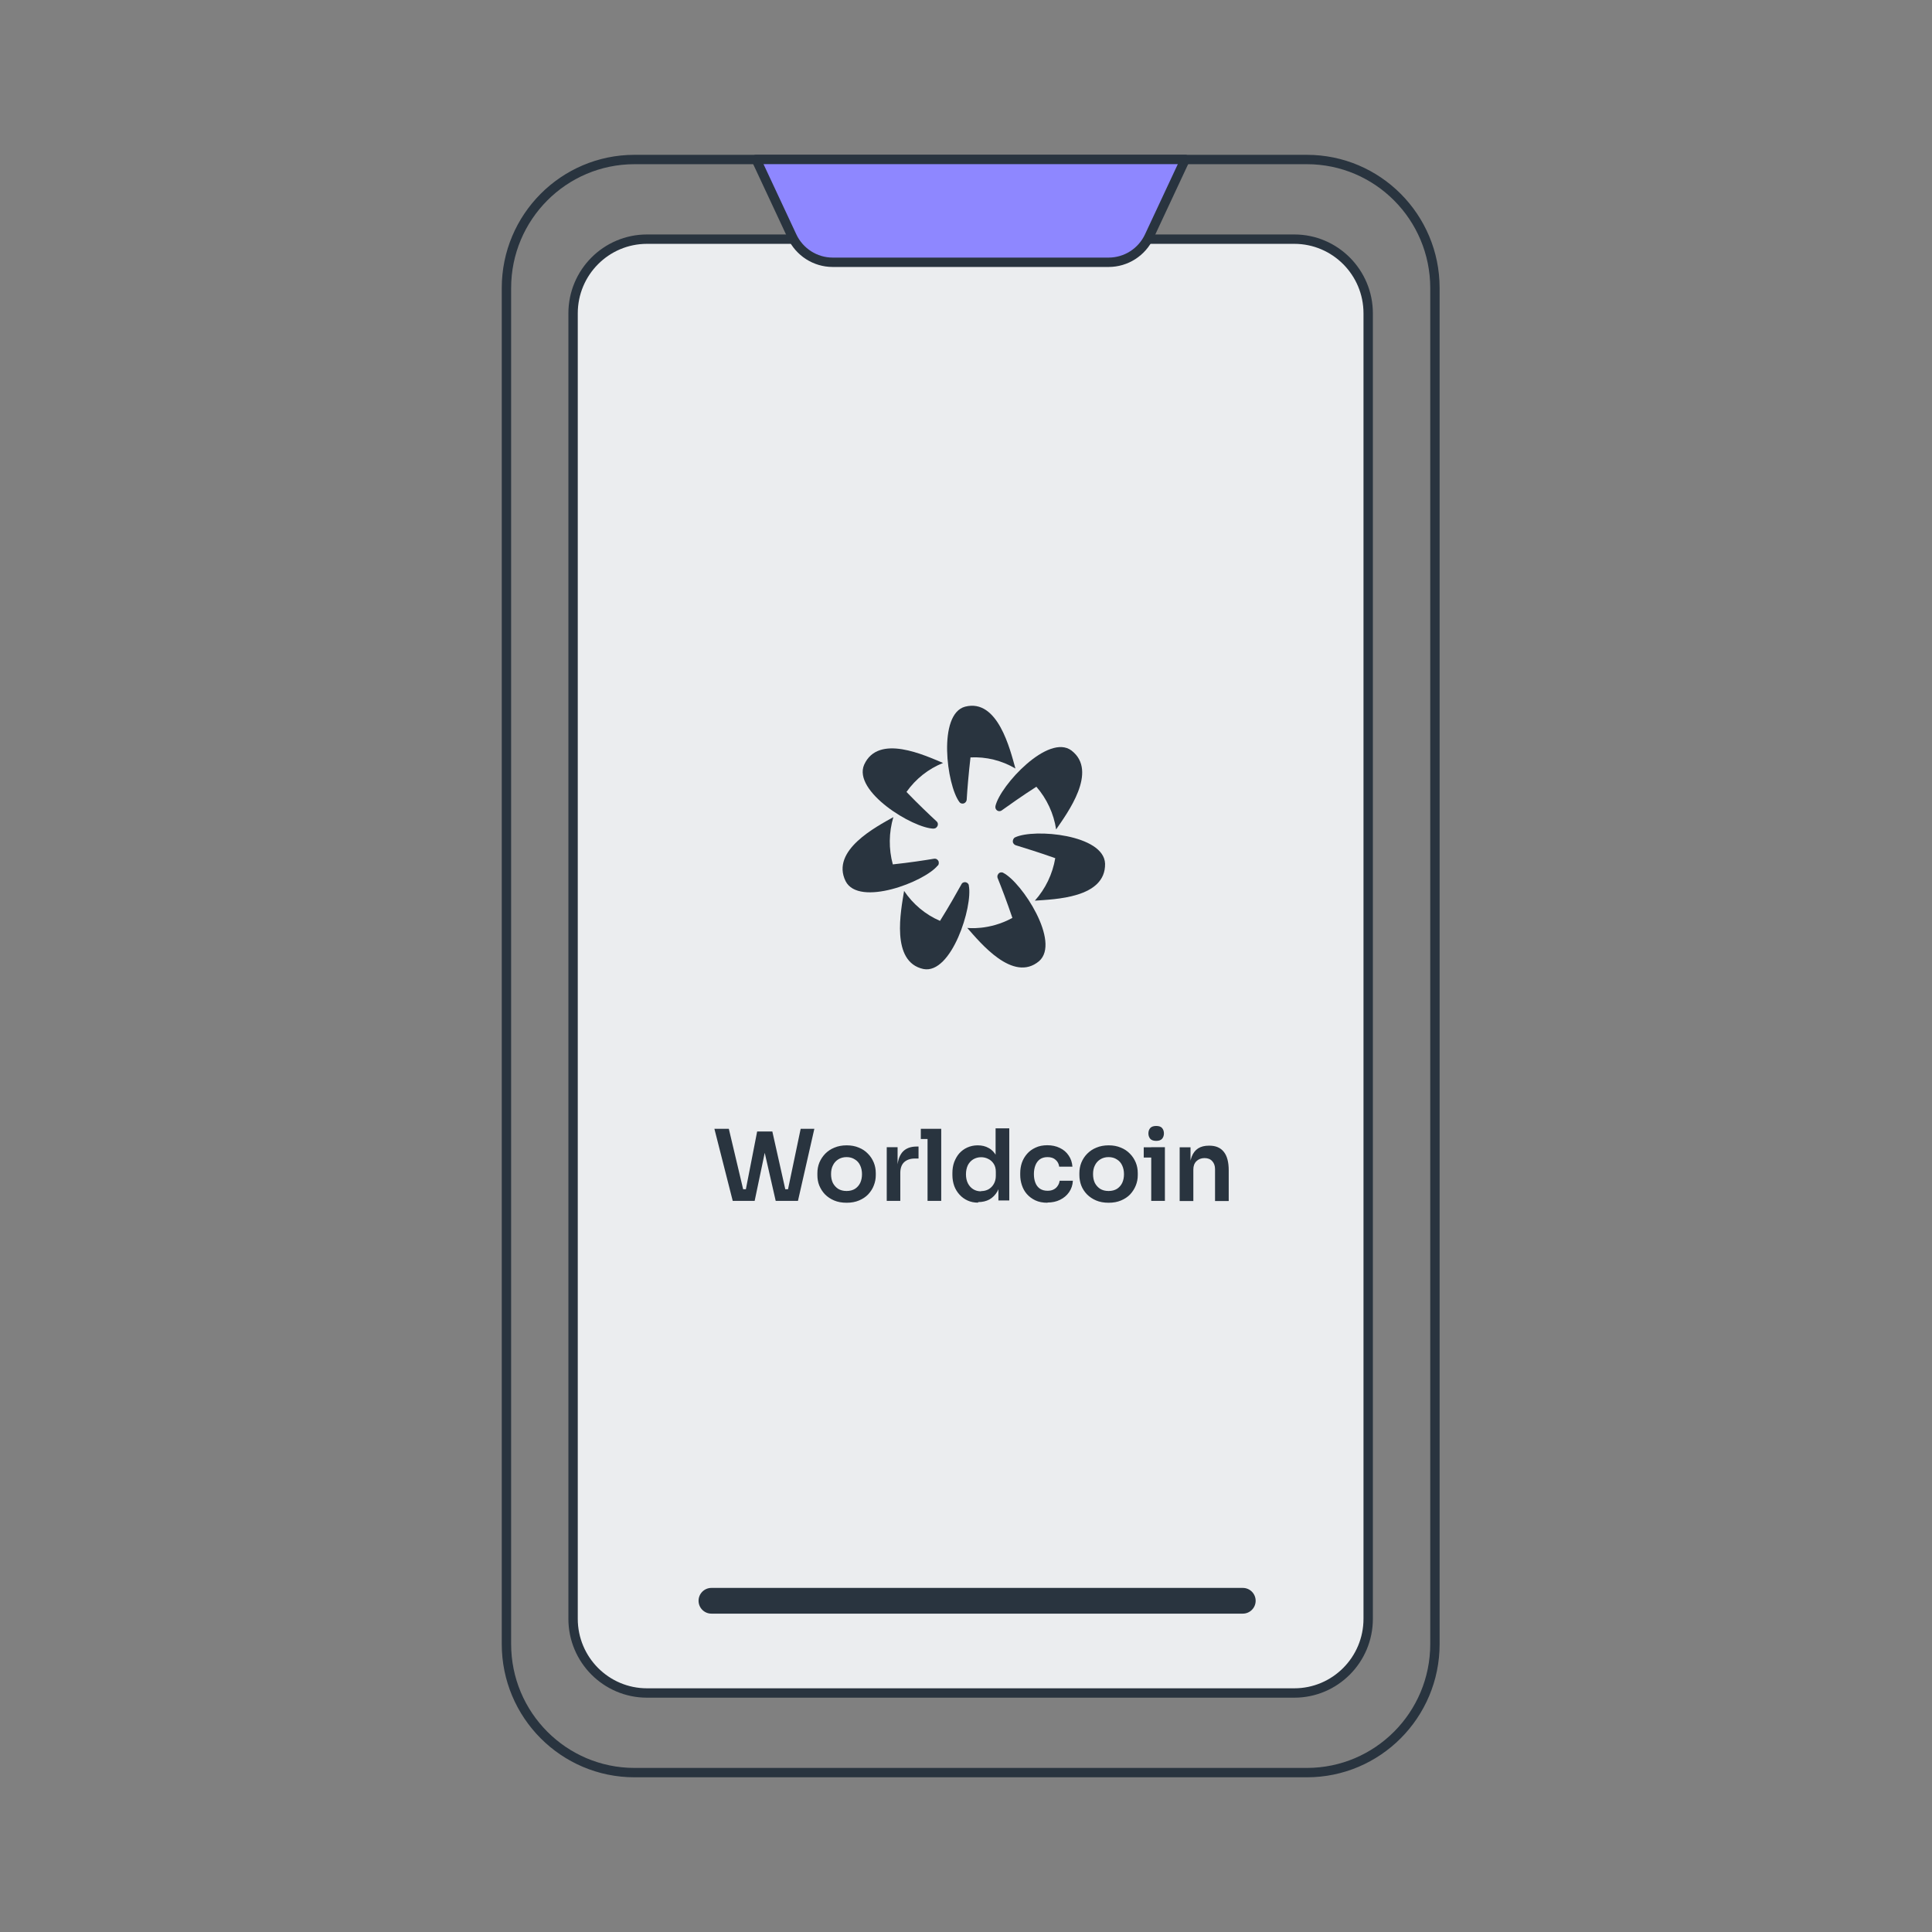 <svg width="206" height="206" viewBox="0 0 206 206" fill="none" xmlns="http://www.w3.org/2000/svg">
<rect x="0" y="0" width="206" height="206" fill="#808080" stroke="none"/>
<path d="M139.345 17.008H67.655C60.114 17.008 54 23.144 54 30.714V175.299C54 182.869 60.114 189.005 67.655 189.005H139.345C146.886 189.005 153 182.869 153 175.299V30.714C153 23.144 146.886 17.008 139.345 17.008Z" stroke="#29343F" stroke-miterlimit="10"/>
<path d="M138.003 25.5H68.986C64.634 25.5 61.105 29.041 61.105 33.41V172.606C61.105 176.975 64.634 180.516 68.986 180.516H138.003C142.355 180.516 145.883 176.975 145.883 172.606V33.41C145.883 29.041 142.355 25.5 138.003 25.5Z" fill="#EBEDEF" stroke="#29343F" stroke-miterlimit="10"/>
<path d="M80.625 17H126.37L122.539 25.2C121.753 26.884 120.063 27.965 118.211 27.965H88.783C86.932 27.965 85.242 26.884 84.455 25.2L80.625 17Z" fill="#8E87FF" stroke="#29343F" stroke-linecap="round" stroke-linejoin="round"/>
<path d="M75.85 169.312H132.519C133.271 169.312 133.884 169.928 133.884 170.683C133.884 171.438 133.271 172.054 132.519 172.054H75.85C75.098 172.054 74.484 171.438 74.484 170.683C74.484 169.928 75.098 169.312 75.85 169.312Z" fill="#29343F"/>
<path d="M78.128 128.046L76.172 120.357H77.711L79.296 127.047L78.891 126.803H79.944L79.481 127.047L80.731 120.647H82.016L80.465 128.046H78.139H78.128ZM82.71 128.046L81.021 120.647H82.351L83.786 127.047L83.335 126.803H84.365L83.972 127.047L85.372 120.357H86.83L85.082 128.046H82.71ZM90.267 128.243C89.758 128.243 89.318 128.162 88.936 127.999C88.554 127.837 88.23 127.616 87.964 127.349C87.698 127.07 87.501 126.757 87.351 126.397C87.212 126.048 87.154 125.676 87.154 125.305V125.084C87.154 124.689 87.223 124.317 87.362 123.969C87.513 123.609 87.721 123.295 87.987 123.017C88.265 122.738 88.589 122.517 88.971 122.366C89.353 122.203 89.792 122.122 90.278 122.122C90.764 122.122 91.193 122.203 91.575 122.366C91.956 122.517 92.28 122.738 92.546 123.017C92.824 123.295 93.021 123.609 93.171 123.969C93.31 124.317 93.38 124.689 93.38 125.084V125.305C93.38 125.688 93.31 126.048 93.171 126.397C93.044 126.745 92.836 127.059 92.57 127.349C92.303 127.628 91.98 127.837 91.598 127.999C91.216 128.162 90.776 128.243 90.278 128.243H90.267ZM90.267 126.989C90.626 126.989 90.926 126.908 91.169 126.757C91.412 126.594 91.598 126.385 91.725 126.118C91.852 125.839 91.91 125.537 91.91 125.189C91.91 124.84 91.841 124.527 91.713 124.259C91.586 123.981 91.401 123.772 91.146 123.621C90.903 123.458 90.602 123.377 90.267 123.377C89.931 123.377 89.63 123.458 89.376 123.621C89.133 123.772 88.936 123.992 88.809 124.259C88.67 124.527 88.612 124.84 88.612 125.189C88.612 125.537 88.67 125.839 88.797 126.118C88.936 126.385 89.121 126.594 89.364 126.757C89.607 126.908 89.908 126.989 90.267 126.989ZM94.549 128.046V122.32H95.706V124.747H95.671C95.671 123.923 95.845 123.307 96.192 122.877C96.539 122.459 97.06 122.25 97.731 122.25H97.939V123.528H97.546C97.06 123.528 96.678 123.667 96.4 123.923C96.134 124.178 95.995 124.561 95.995 125.061V128.046H94.537H94.549ZM98.9 128.046V120.357H100.358V128.046H98.9ZM98.182 121.449V120.357H100.358V121.449H98.182ZM104.281 128.232C103.887 128.232 103.517 128.162 103.181 128.011C102.846 127.86 102.556 127.651 102.313 127.384C102.07 127.117 101.874 126.803 101.746 126.455C101.619 126.095 101.55 125.711 101.55 125.293V125.072C101.55 124.666 101.608 124.283 101.735 123.923C101.874 123.562 102.047 123.249 102.279 122.982C102.522 122.715 102.8 122.506 103.135 122.355C103.471 122.204 103.841 122.122 104.246 122.122C104.697 122.122 105.091 122.215 105.426 122.413C105.774 122.598 106.04 122.889 106.248 123.272C106.456 123.655 106.56 124.143 106.584 124.724L106.155 124.213V120.31H107.614V127.999H106.456V125.56H106.711C106.688 126.141 106.572 126.629 106.352 127.024C106.132 127.407 105.843 127.697 105.496 127.895C105.149 128.081 104.744 128.174 104.304 128.174L104.281 128.232ZM104.605 127.001C104.894 127.001 105.149 126.942 105.392 126.815C105.635 126.675 105.82 126.489 105.959 126.246C106.109 125.99 106.179 125.7 106.179 125.363V124.945C106.179 124.608 106.109 124.329 105.959 124.097C105.808 123.864 105.623 123.69 105.38 123.574C105.137 123.446 104.882 123.388 104.605 123.388C104.292 123.388 104.015 123.47 103.76 123.621C103.517 123.772 103.332 123.981 103.193 124.248C103.066 124.527 102.996 124.84 102.996 125.212C102.996 125.584 103.066 125.897 103.205 126.176C103.343 126.443 103.529 126.652 103.772 126.803C104.015 126.954 104.292 127.024 104.605 127.024V127.001ZM111.687 128.243C111.189 128.243 110.761 128.162 110.391 127.988C110.032 127.814 109.731 127.593 109.488 127.314C109.245 127.035 109.072 126.722 108.956 126.362C108.84 126.013 108.782 125.653 108.782 125.282V125.084C108.782 124.701 108.84 124.329 108.956 123.981C109.083 123.621 109.268 123.307 109.511 123.028C109.754 122.749 110.055 122.529 110.414 122.366C110.773 122.192 111.201 122.111 111.675 122.111C112.15 122.111 112.613 122.203 113.006 122.401C113.4 122.587 113.712 122.854 113.944 123.202C114.187 123.551 114.314 123.946 114.349 124.399H112.937C112.902 124.108 112.775 123.853 112.555 123.667C112.347 123.47 112.057 123.377 111.687 123.377C111.363 123.377 111.097 123.458 110.877 123.609C110.669 123.76 110.507 123.981 110.402 124.248C110.298 124.515 110.24 124.829 110.24 125.177C110.24 125.525 110.287 125.816 110.391 126.095C110.495 126.373 110.657 126.582 110.865 126.733C111.085 126.884 111.363 126.966 111.699 126.966C111.953 126.966 112.173 126.919 112.347 126.826C112.532 126.733 112.671 126.606 112.775 126.443C112.89 126.28 112.96 126.095 112.983 125.897H114.395C114.372 126.362 114.233 126.768 113.99 127.117C113.747 127.465 113.434 127.732 113.029 127.93C112.636 128.127 112.185 128.22 111.687 128.22V128.243ZM118.202 128.243C117.693 128.243 117.253 128.162 116.871 127.999C116.489 127.837 116.165 127.616 115.899 127.349C115.633 127.07 115.425 126.757 115.286 126.397C115.159 126.048 115.089 125.676 115.089 125.305V125.084C115.089 124.689 115.159 124.317 115.297 123.969C115.448 123.609 115.645 123.295 115.922 123.017C116.2 122.738 116.524 122.517 116.906 122.366C117.288 122.203 117.728 122.122 118.214 122.122C118.7 122.122 119.128 122.203 119.51 122.366C119.892 122.517 120.216 122.738 120.482 123.017C120.76 123.295 120.956 123.609 121.107 123.969C121.246 124.317 121.315 124.689 121.315 125.084V125.305C121.315 125.688 121.246 126.048 121.107 126.397C120.968 126.745 120.771 127.059 120.505 127.349C120.239 127.628 119.915 127.837 119.533 127.999C119.151 128.162 118.711 128.243 118.214 128.243H118.202ZM118.202 126.989C118.561 126.989 118.862 126.908 119.105 126.757C119.348 126.594 119.533 126.385 119.66 126.118C119.787 125.839 119.845 125.537 119.845 125.189C119.845 124.84 119.776 124.527 119.649 124.259C119.521 123.981 119.336 123.772 119.082 123.621C118.839 123.458 118.538 123.377 118.202 123.377C117.866 123.377 117.566 123.458 117.311 123.621C117.068 123.772 116.871 123.992 116.744 124.259C116.605 124.527 116.547 124.84 116.547 125.189C116.547 125.537 116.605 125.839 116.732 126.118C116.871 126.385 117.056 126.594 117.299 126.757C117.542 126.908 117.843 126.989 118.202 126.989ZM122.75 128.046V122.32H124.208V128.046H122.75ZM121.951 123.423V122.331H124.208V123.423H121.951ZM123.282 121.646C122.993 121.646 122.785 121.576 122.646 121.425C122.518 121.274 122.449 121.077 122.449 120.856C122.449 120.612 122.518 120.426 122.646 120.275C122.785 120.124 123.005 120.055 123.282 120.055C123.56 120.055 123.78 120.124 123.907 120.275C124.034 120.426 124.104 120.612 124.104 120.856C124.104 121.077 124.034 121.274 123.907 121.425C123.768 121.576 123.56 121.646 123.282 121.646ZM125.782 128.058V122.331H126.939V124.782H126.835C126.835 124.201 126.916 123.713 127.066 123.33C127.217 122.935 127.448 122.645 127.749 122.447C128.062 122.25 128.443 122.157 128.895 122.157H128.953C129.635 122.157 130.145 122.378 130.492 122.819C130.839 123.249 131.012 123.911 131.012 124.782V128.058H129.554V124.654C129.554 124.306 129.45 124.015 129.253 123.806C129.057 123.586 128.779 123.481 128.432 123.481C128.085 123.481 127.784 123.597 127.564 123.818C127.344 124.039 127.24 124.329 127.24 124.701V128.058H125.782Z" fill="#29343F"/>
<path d="M106.234 86.337C106.303 86.418 106.396 86.476 106.512 86.488C106.616 86.5 106.72 86.476 106.813 86.407C107.623 85.826 109 84.85 110.504 83.886C111.615 85.164 112.356 86.743 112.61 88.439C113.791 86.709 117.123 82.248 114.254 80.03C111.8 78.171 106.651 83.735 106.141 85.942C106.13 86.012 106.13 86.082 106.141 86.151C106.153 86.221 106.188 86.279 106.234 86.337Z" fill="#29343F"/>
<path d="M108.235 89.284C108.154 89.319 108.096 89.389 108.05 89.47C108.004 89.551 107.992 89.633 107.992 89.726C107.992 89.819 108.027 89.9 108.085 89.97C108.143 90.039 108.212 90.097 108.293 90.121C109.242 90.411 110.851 90.91 112.517 91.503C112.228 93.199 111.475 94.767 110.341 96.033C112.401 95.882 117.898 95.777 117.829 92.095C117.724 88.982 110.26 88.32 108.235 89.284Z" fill="#29343F"/>
<path d="M106.975 93.062C106.917 93.027 106.847 93.016 106.778 93.016C106.709 93.016 106.639 93.027 106.581 93.062C106.489 93.109 106.419 93.201 106.373 93.306C106.338 93.41 106.338 93.527 106.373 93.62C106.755 94.56 107.368 96.163 107.947 97.871C105.459 99.241 103.133 98.939 103.133 98.939C104.51 100.496 108.016 104.817 110.794 102.482C113.108 100.449 108.965 94.073 106.963 93.062H106.975Z" fill="#29343F"/>
<path d="M103.307 94.401C103.296 94.331 103.261 94.273 103.215 94.215C103.169 94.157 103.111 94.122 103.053 94.099C102.96 94.052 102.845 94.052 102.74 94.087C102.636 94.122 102.555 94.192 102.509 94.296C102.023 95.168 101.19 96.654 100.229 98.188C98.679 97.525 97.348 96.41 96.399 94.993C96.063 97.073 94.941 102.566 98.459 103.321C101.456 103.914 103.759 96.643 103.296 94.401H103.307Z" fill="#29343F"/>
<path d="M100.011 92.294C100.011 92.294 100.08 92.178 100.092 92.108C100.103 92.038 100.092 91.969 100.092 91.899C100.069 91.794 99.999 91.701 99.907 91.632C99.814 91.562 99.71 91.55 99.594 91.562C98.622 91.725 96.956 91.98 95.197 92.166C94.746 90.517 94.769 88.763 95.255 87.125C93.45 88.147 88.543 90.668 90.163 93.955C91.575 96.719 98.588 94.036 99.999 92.27L100.011 92.294Z" fill="#29343F"/>
<path d="M99.559 88.342C99.628 88.342 99.698 88.331 99.756 88.296C99.814 88.261 99.871 88.215 99.906 88.156C99.975 88.075 100.01 87.959 99.999 87.855C99.999 87.75 99.941 87.645 99.86 87.576C99.119 86.89 97.892 85.729 96.654 84.44C97.638 83.046 98.992 81.977 100.554 81.35C98.645 80.56 93.657 78.191 92.141 81.536C90.903 84.382 97.337 88.319 99.559 88.354V88.342Z" fill="#29343F"/>
<path d="M102.646 85.683C102.75 85.683 102.855 85.637 102.936 85.555C103.017 85.474 103.063 85.37 103.074 85.265C103.132 84.266 103.271 82.547 103.479 80.758C105.157 80.677 106.812 81.084 108.27 81.943C107.703 79.922 106.396 74.463 102.912 75.346C99.962 76.124 100.934 83.709 102.299 85.521C102.334 85.579 102.392 85.614 102.45 85.648C102.507 85.672 102.577 85.683 102.646 85.683Z" fill="#29343F"/>
</svg>
